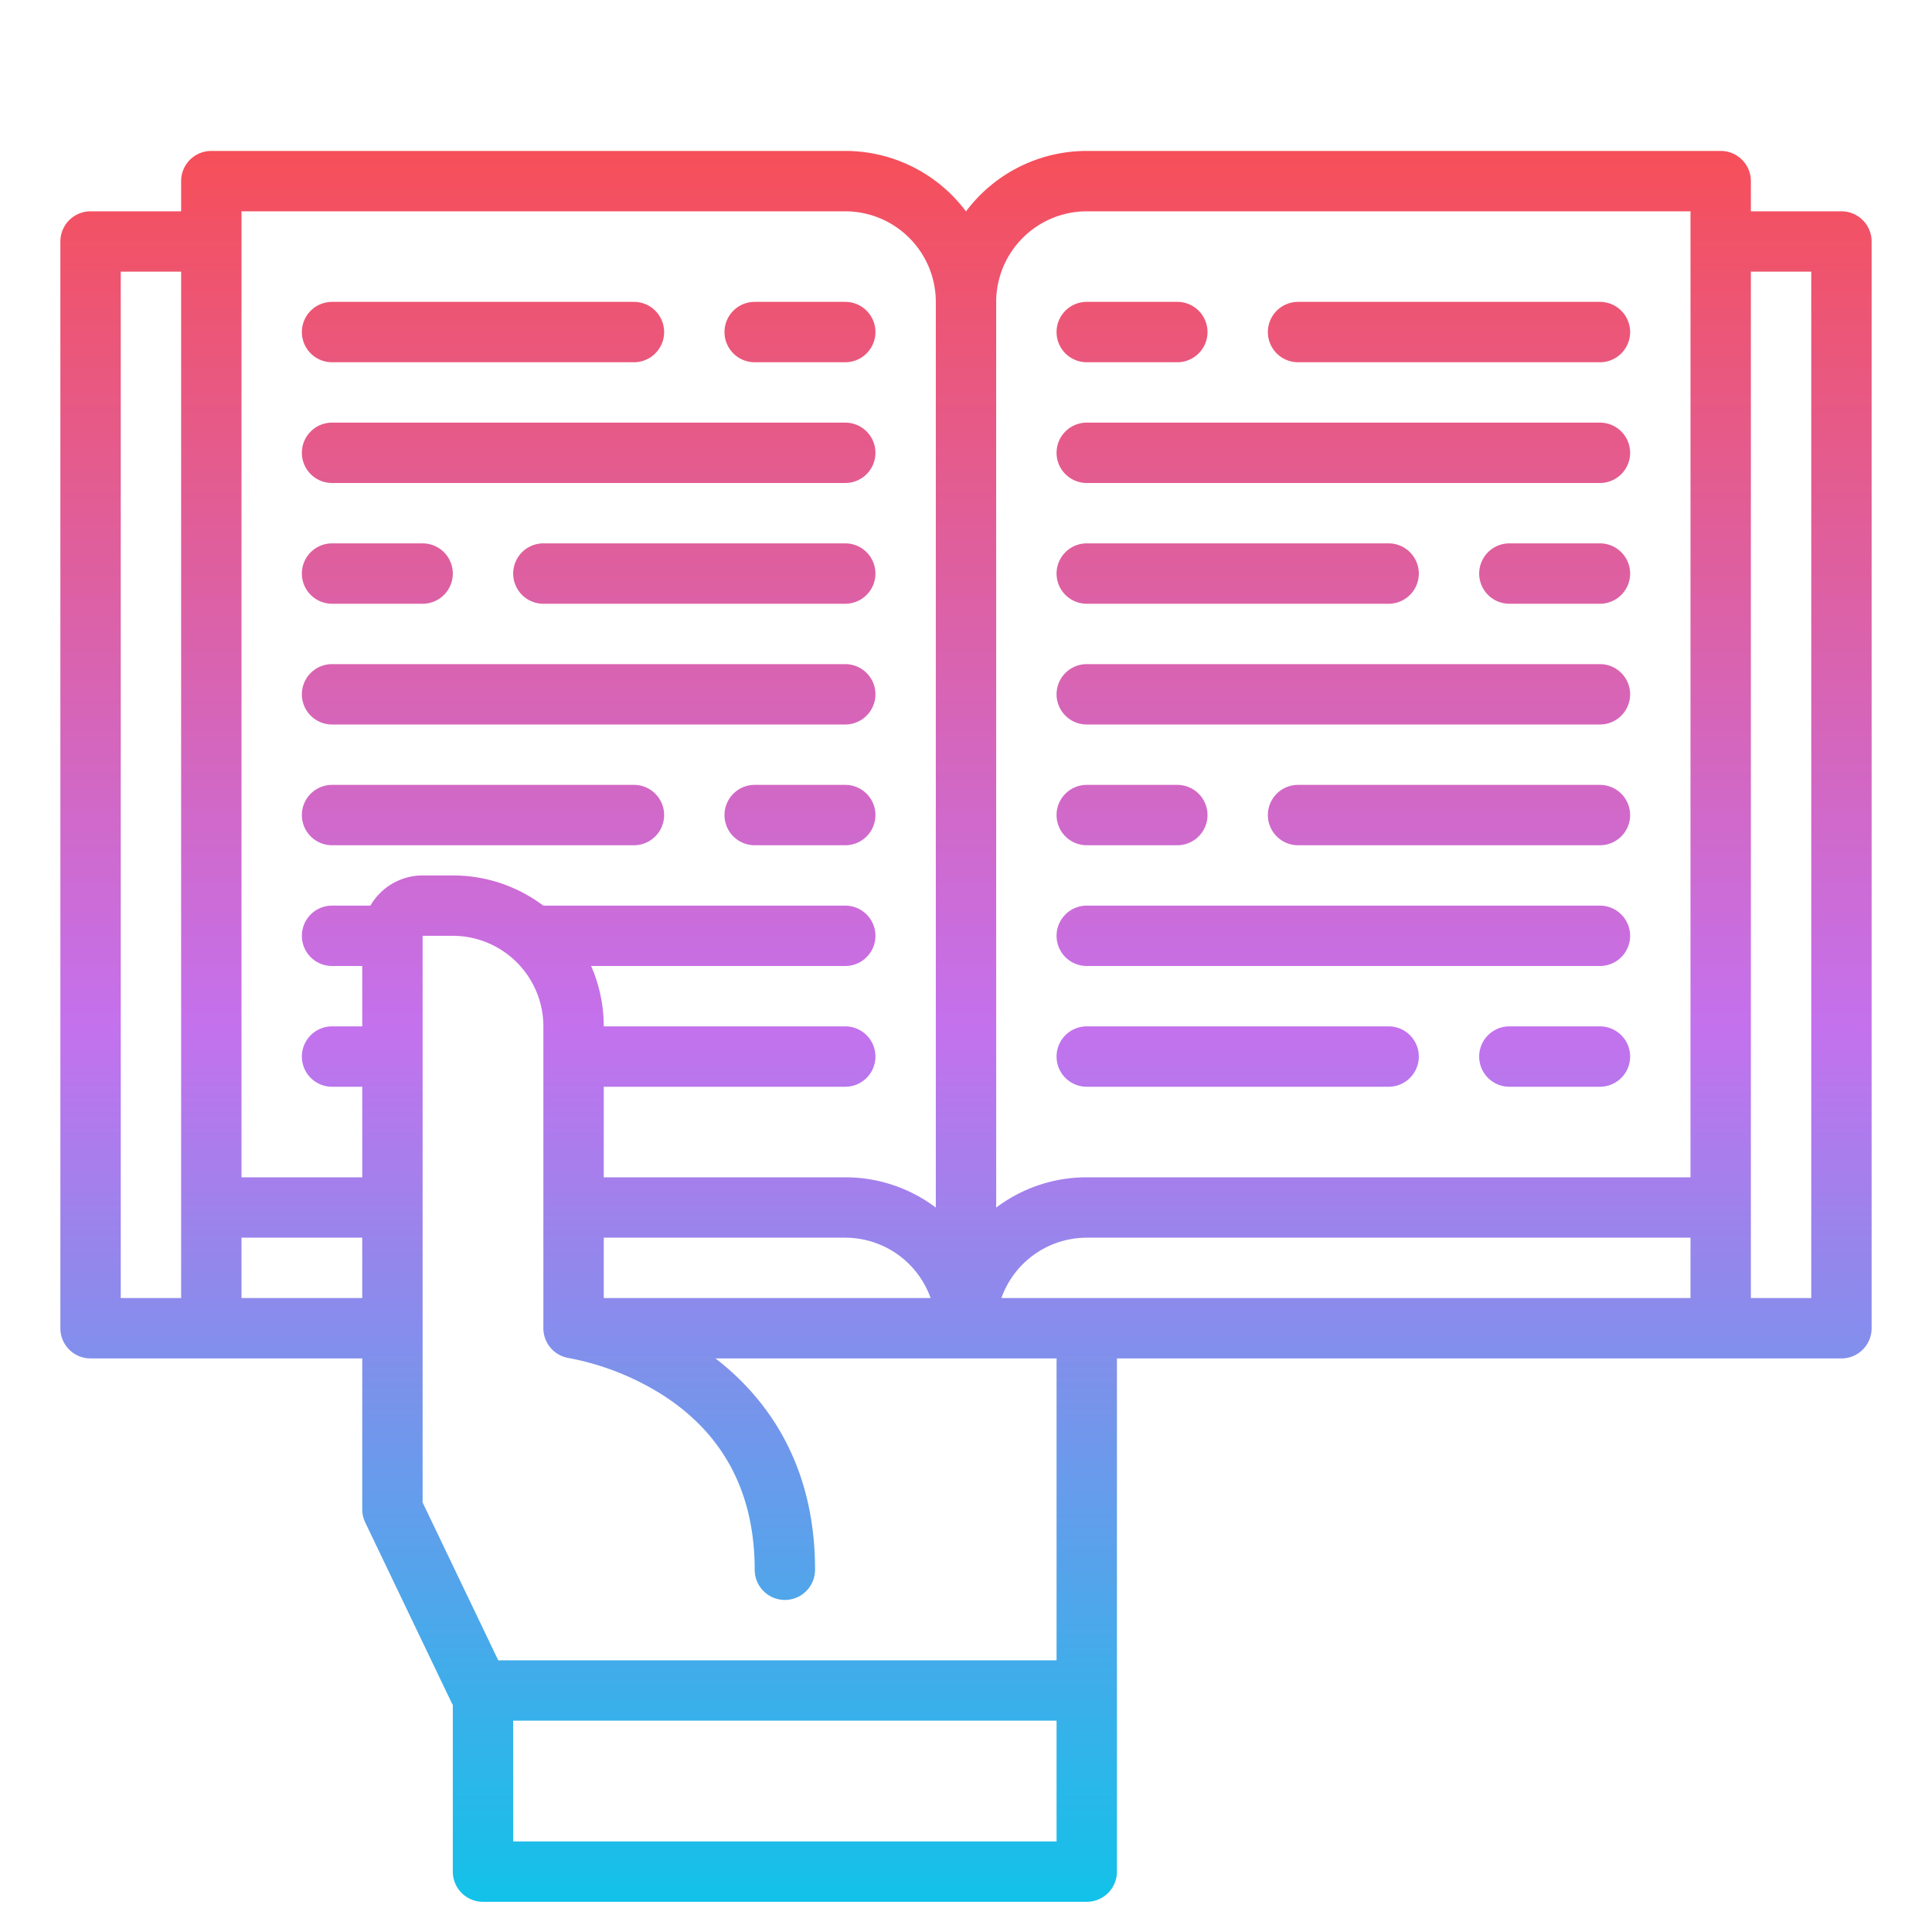 <svg id="Gradient" height="512" viewBox="0 0 512 512" width="512" xmlns="http://www.w3.org/2000/svg" xmlns:xlink="http://www.w3.org/1999/xlink"><linearGradient id="linear-gradient" gradientUnits="userSpaceOnUse" x1="256" x2="256" y1="504" y2="40"><stop offset="0" stop-color="#12c2e9"/><stop offset=".5" stop-color="#c471ed"/><stop offset="1" stop-color="#f64f59"/></linearGradient><path d="m488 56h-24v-8a8 8 0 0 0 -8-8h-168a39.964 39.964 0 0 0 -32 16.028 39.964 39.964 0 0 0 -32-16.028h-168a8 8 0 0 0 -8 8v8h-24a8 8 0 0 0 -8 8v288a8 8 0 0 0 8 8h72v40a8.016 8.016 0 0 0 .785 3.457l23 48c.063.132.145.25.215.377v44.166a8 8 0 0 0 8 8h160a8 8 0 0 0 8-8v-136h192a8 8 0 0 0 8-8v-288a8 8 0 0 0 -8-8zm-222.624 288a24.039 24.039 0 0 1 22.624-16h160v16zm-105.376 0v-16h64a24.039 24.039 0 0 1 22.624 16zm128-288h160v256h-160a39.788 39.788 0 0 0 -24 8.022v-240.022a24.028 24.028 0 0 1 24-24zm-224 0h160a24.028 24.028 0 0 1 24 24v240.019a39.792 39.792 0 0 0 -24-8.019h-64v-24h64a8 8 0 0 0 0-16h-64a39.759 39.759 0 0 0 -3.35-16h67.35a8 8 0 0 0 0-16h-80.026a39.8 39.8 0 0 0 -23.974-8h-8a16 16 0 0 0 -13.835 8h-10.165a8 8 0 0 0 0 16h8v16h-8a8 8 0 0 0 0 16h8v24h-32zm-32 16h16v272h-16zm32 272v-16h32v16zm72 144v-32h144v32zm144-48h-147.962l-20.038-41.817v-150.183h8a24.028 24.028 0 0 1 24 24v80a8 8 0 0 0 6.868 7.92 71.291 71.291 0 0 1 24.806 9.809c16.141 10.377 24.326 25.945 24.326 46.271a8 8 0 0 0 16 0c0-28.634-13.339-45.93-26.387-56h90.387zm200-96h-16v-272h16zm-400-256a8 8 0 0 1 8-8h80a8 8 0 0 1 0 16h-80a8 8 0 0 1 -8-8zm112 0a8 8 0 0 1 8-8h24a8 8 0 0 1 0 16h-24a8 8 0 0 1 -8-8zm40 64a8 8 0 0 1 -8 8h-80a8 8 0 0 1 0-16h80a8 8 0 0 1 8 8zm-152 0a8 8 0 0 1 8-8h24a8 8 0 0 1 0 16h-24a8 8 0 0 1 -8-8zm0-32a8 8 0 0 1 8-8h136a8 8 0 0 1 0 16h-136a8 8 0 0 1 -8-8zm0 96a8 8 0 0 1 8-8h80a8 8 0 0 1 0 16h-80a8 8 0 0 1 -8-8zm152 0a8 8 0 0 1 -8 8h-24a8 8 0 0 1 0-16h24a8 8 0 0 1 8 8zm-152-32a8 8 0 0 1 8-8h136a8 8 0 0 1 0 16h-136a8 8 0 0 1 -8-8zm256-96a8 8 0 0 1 8-8h80a8 8 0 0 1 0 16h-80a8 8 0 0 1 -8-8zm-56 0a8 8 0 0 1 8-8h24a8 8 0 0 1 0 16h-24a8 8 0 0 1 -8-8zm0 64a8 8 0 0 1 8-8h80a8 8 0 0 1 0 16h-80a8 8 0 0 1 -8-8zm152 0a8 8 0 0 1 -8 8h-24a8 8 0 0 1 0-16h24a8 8 0 0 1 8 8zm-152-32a8 8 0 0 1 8-8h136a8 8 0 0 1 0 16h-136a8 8 0 0 1 -8-8zm152 96a8 8 0 0 1 -8 8h-80a8 8 0 0 1 0-16h80a8 8 0 0 1 8 8zm-152 0a8 8 0 0 1 8-8h24a8 8 0 0 1 0 16h-24a8 8 0 0 1 -8-8zm0 64a8 8 0 0 1 8-8h80a8 8 0 0 1 0 16h-80a8 8 0 0 1 -8-8zm152 0a8 8 0 0 1 -8 8h-24a8 8 0 0 1 0-16h24a8 8 0 0 1 8 8zm-152-32a8 8 0 0 1 8-8h136a8 8 0 0 1 0 16h-136a8 8 0 0 1 -8-8zm0-64a8 8 0 0 1 8-8h136a8 8 0 0 1 0 16h-136a8 8 0 0 1 -8-8z" fill="url(#linear-gradient)"/></svg>